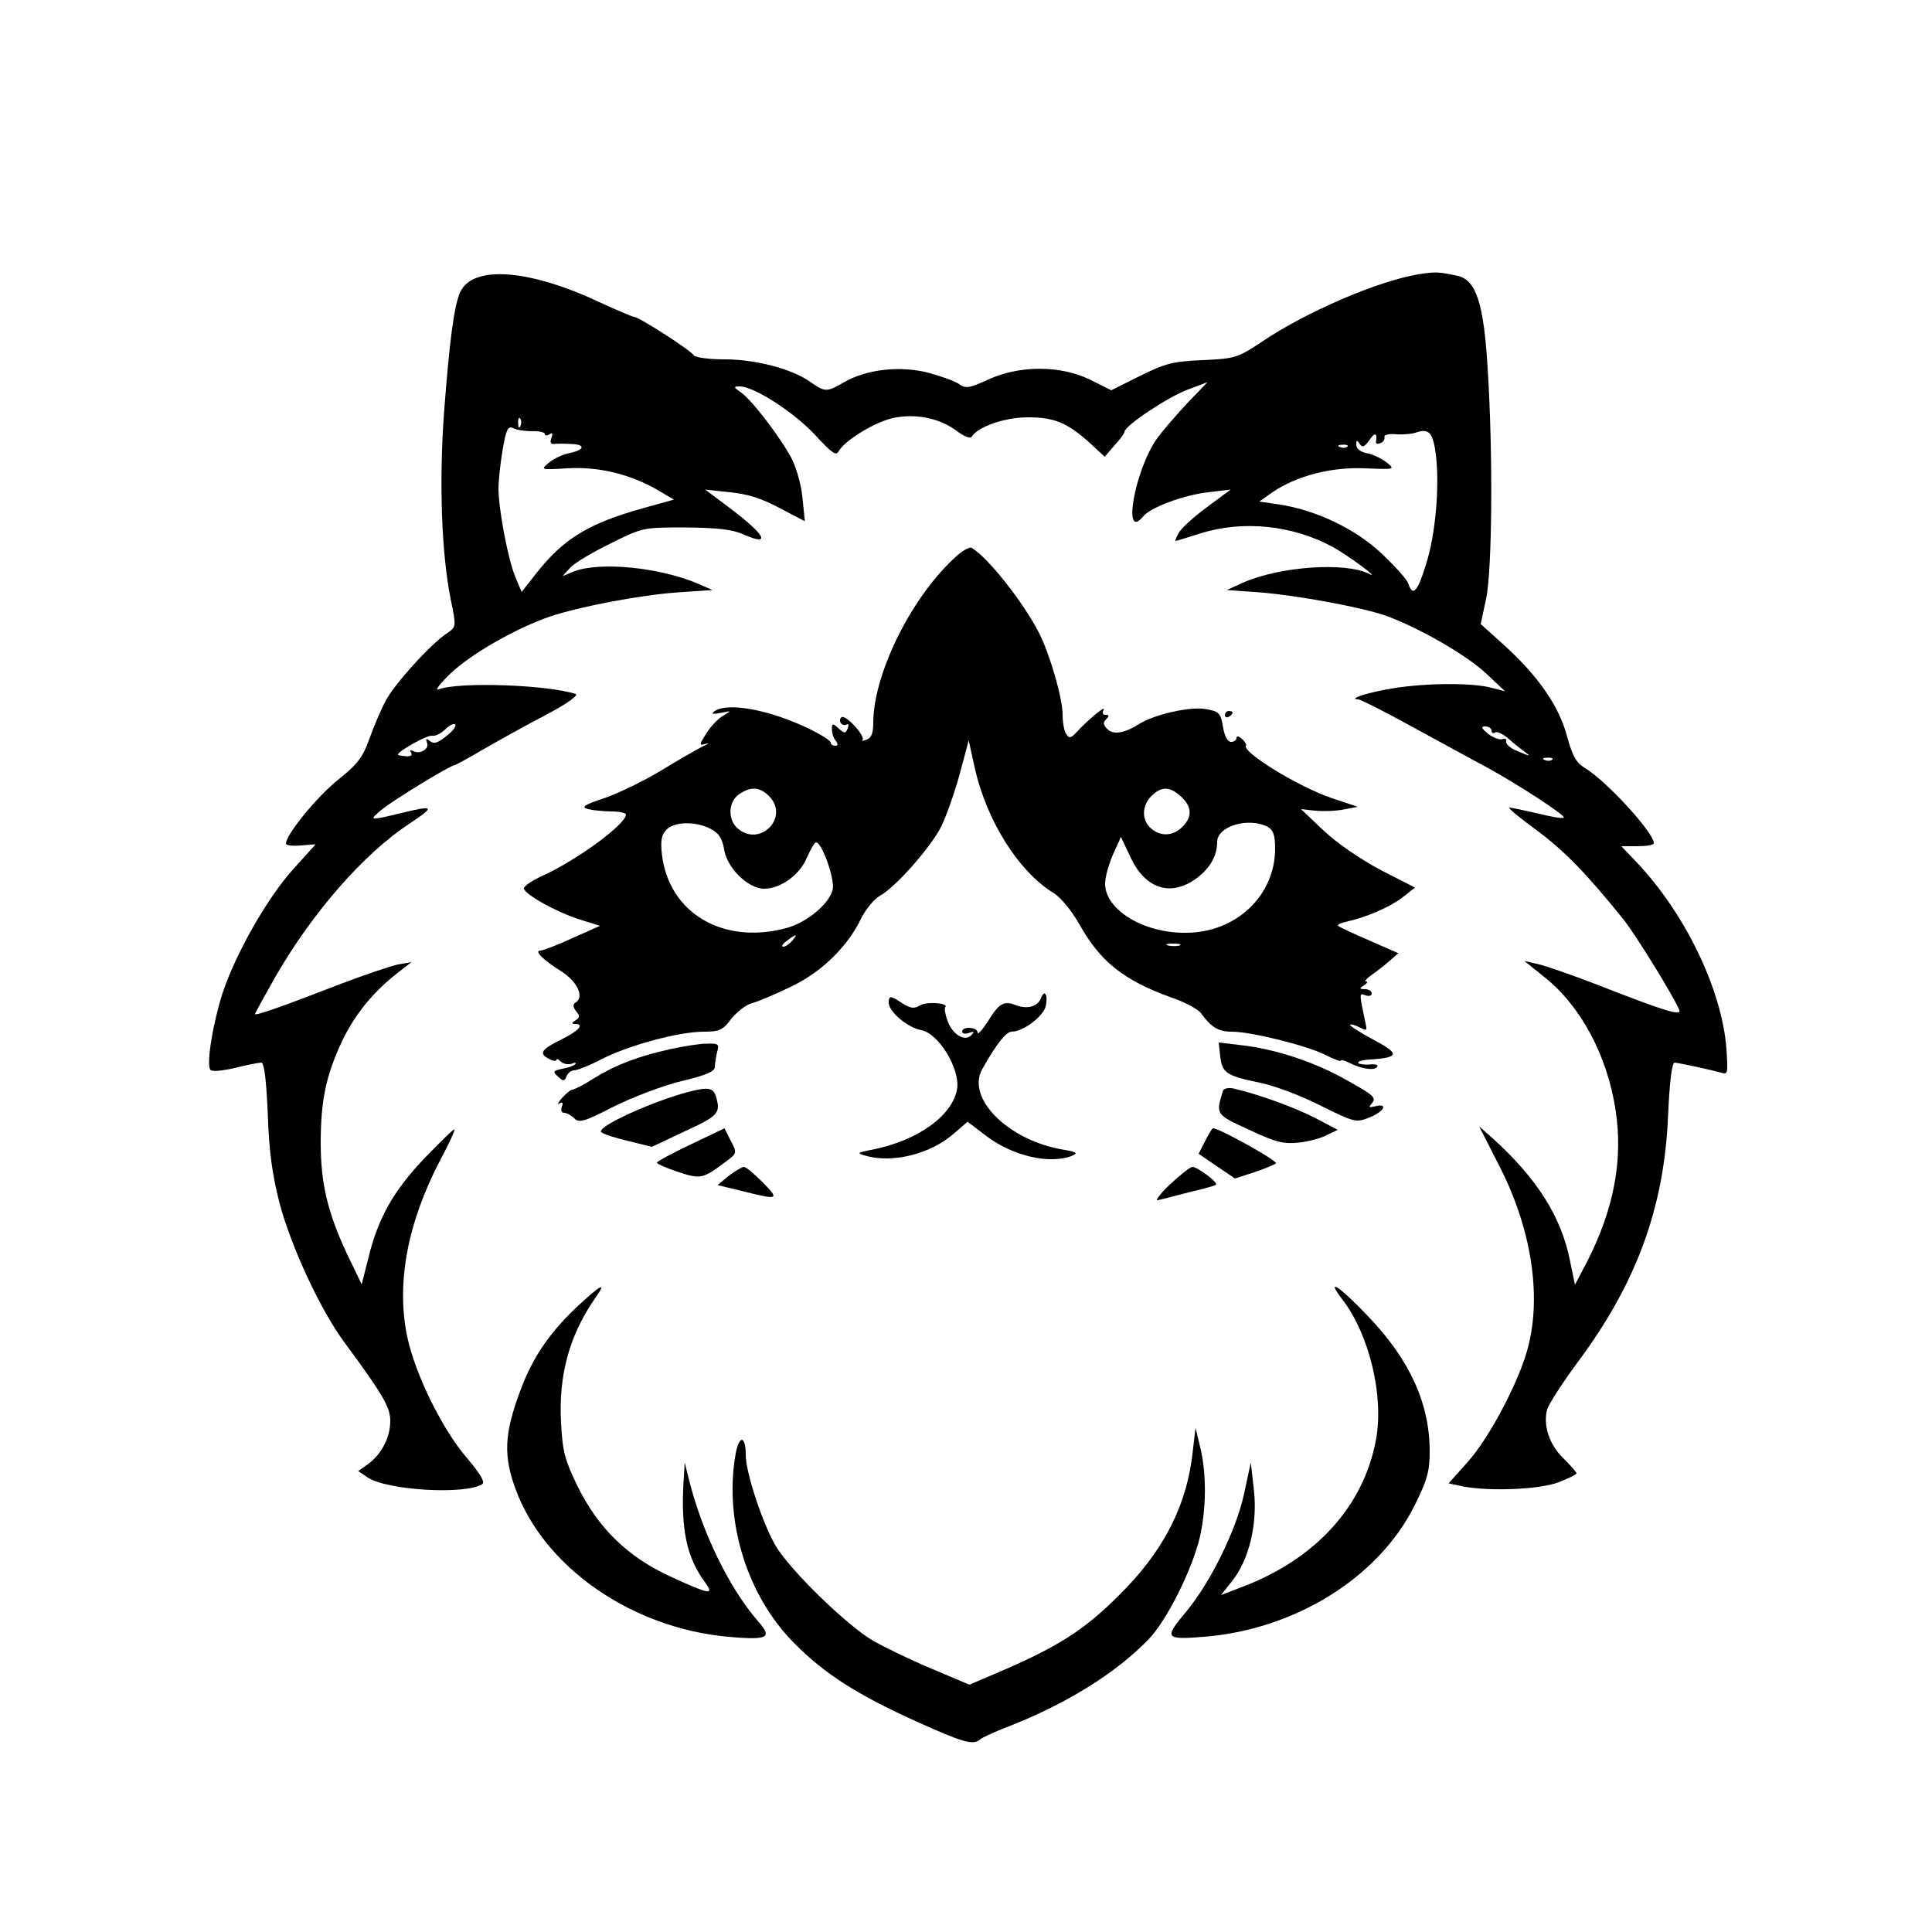 <?xml version="1.0" standalone="no"?>
<!DOCTYPE svg PUBLIC "-//W3C//DTD SVG 20010904//EN"
 "http://www.w3.org/TR/2001/REC-SVG-20010904/DTD/svg10.dtd">
<svg version="1.0" xmlns="http://www.w3.org/2000/svg"
 width="500pt" height="500pt" viewBox="0 0 500 500"
 preserveAspectRatio="xMidYMid meet">

<g transform="translate(0,500) scale(0.1,-0.1)"
fill="#000000" stroke="none">
<path d="M3670 4290 c-106 -18 -289 -97 -402 -173 -65 -43 -70 -45 -155 -49
-78 -3 -98 -9 -163 -41 l-74 -37 -54 27 c-77 38 -183 38 -264 1 -50 -23 -59
-24 -76 -12 -11 8 -48 21 -82 30 -73 18 -159 8 -217 -26 -43 -25 -48 -25 -85
1 -47 34 -142 59 -223 59 -42 0 -77 5 -80 11 -8 13 -142 99 -154 99 -4 0 -46
18 -92 39 -181 85 -326 95 -358 25 -16 -35 -28 -128 -42 -314 -13 -182 -6
-363 17 -479 15 -73 15 -73 -8 -89 -42 -27 -138 -133 -160 -176 -12 -22 -31
-67 -42 -98 -17 -48 -31 -66 -81 -106 -54 -43 -135 -142 -135 -165 0 -5 17 -7
39 -5 l38 3 -56 -62 c-67 -73 -150 -218 -185 -323 -25 -78 -42 -182 -32 -198
3 -6 28 -4 63 4 32 8 63 14 69 14 8 0 13 -44 17 -132 3 -97 12 -160 30 -230
30 -114 106 -278 169 -363 99 -134 118 -167 118 -202 0 -43 -22 -85 -56 -111
l-27 -19 25 -17 c51 -33 252 -45 296 -17 8 5 -5 27 -39 67 -64 74 -134 216
-155 314 -29 138 0 295 86 459 22 41 38 76 36 78 -2 2 -36 -32 -77 -74 -81
-85 -121 -156 -146 -260 l-17 -67 -38 79 c-50 107 -68 182 -68 287 0 111 14
175 55 263 34 71 81 128 145 178 l35 27 -35 -6 c-19 -4 -87 -27 -150 -51 -150
-58 -220 -83 -220 -77 0 2 25 47 55 100 95 164 227 315 344 392 69 46 66 49
-24 27 -80 -19 -81 -19 -48 9 27 23 179 116 190 116 2 0 37 19 76 42 40 23
112 63 162 89 53 28 83 50 75 53 -75 24 -301 32 -355 12 -11 -4 3 14 31 41 53
51 171 118 259 148 79 26 232 55 330 62 l89 6 -39 17 c-99 42 -254 57 -320 31
l-29 -12 19 21 c10 12 57 40 104 63 84 42 85 42 195 42 83 -1 121 -5 150 -18
75 -33 56 0 -39 71 l-60 45 64 -7 c44 -4 83 -16 129 -41 l65 -34 -6 58 c-2 31
-15 77 -27 102 -28 54 -103 153 -133 174 -19 13 -19 15 -3 15 37 0 138 -65
193 -123 47 -51 57 -58 64 -44 17 29 97 77 144 86 58 11 119 -2 162 -35 19
-14 34 -20 38 -14 16 26 86 50 145 50 69 0 102 -14 160 -66 l39 -36 25 29 c14
15 26 31 26 35 0 16 112 90 162 109 l53 20 -51 -53 c-27 -29 -63 -70 -79 -92
-58 -80 -92 -270 -36 -202 19 23 105 55 167 62 l59 7 -62 -46 c-34 -25 -67
-55 -73 -67 -6 -11 -9 -20 -8 -20 2 0 32 9 66 20 109 34 238 21 342 -36 40
-22 126 -86 93 -69 -62 31 -229 19 -324 -22 l-44 -20 85 -6 c99 -8 267 -39
328 -61 83 -30 205 -100 256 -147 l51 -48 -35 9 c-47 13 -165 13 -253 -1 -63
-10 -121 -28 -92 -29 6 0 69 -32 140 -71 72 -39 159 -87 195 -106 80 -44 203
-124 197 -129 -2 -3 -33 2 -68 11 -35 8 -68 15 -73 15 -5 0 26 -26 70 -58 73
-54 130 -113 226 -232 33 -42 131 -201 144 -234 6 -16 -35 -4 -216 67 -63 24
-131 48 -150 52 l-35 8 51 -41 c94 -74 163 -202 185 -344 20 -129 -4 -256 -73
-392 l-32 -61 -13 63 c-23 114 -85 212 -201 317 l-34 30 50 -98 c84 -162 112
-335 77 -472 -21 -85 -100 -236 -157 -299 l-49 -55 38 -8 c69 -13 197 -8 247
11 25 10 46 20 46 23 0 3 -16 21 -35 40 -35 34 -52 84 -41 125 3 13 40 70 83
128 150 203 220 397 230 633 4 90 10 137 17 137 12 -1 91 -18 120 -26 18 -6
18 -2 14 62 -12 154 -107 350 -232 482 l-40 42 42 0 c23 0 42 3 42 8 0 27
-120 158 -176 193 -25 15 -34 31 -49 85 -21 78 -75 155 -162 234 l-61 55 14
65 c16 76 18 380 4 597 -10 168 -30 228 -77 239 -52 11 -58 11 -103 4z m-2323
-392 c-3 -8 -6 -5 -6 6 -1 11 2 17 5 13 3 -3 4 -12 1 -19z m31 -14 c17 1 32
-3 32 -7 0 -5 5 -5 12 -1 8 5 9 2 5 -10 -4 -10 -2 -16 6 -15 6 1 27 1 45 0 39
-1 35 -16 -6 -24 -15 -3 -39 -14 -51 -24 -23 -19 -22 -19 47 -15 80 5 162 -15
232 -55 l44 -26 -79 -22 c-140 -39 -205 -78 -275 -166 l-40 -51 -16 38 c-19
45 -43 172 -44 228 0 22 5 68 11 103 9 53 14 61 27 55 10 -5 32 -8 50 -8z
m2338 -61 c10 -82 -1 -209 -26 -285 -21 -69 -34 -83 -45 -49 -3 11 -35 46 -70
79 -68 64 -171 113 -268 127 l-48 7 34 24 c63 43 154 66 240 62 77 -3 78 -3
56 15 -13 10 -35 21 -51 24 -17 3 -28 12 -28 22 0 13 2 13 9 2 7 -10 12 -8 25
10 14 21 21 19 17 -4 -1 -5 4 -7 11 -4 7 2 12 9 11 15 -2 7 11 10 31 8 18 -1
42 1 52 5 32 11 43 -1 50 -58z m-229 21 c-3 -3 -12 -4 -19 -1 -8 3 -5 6 6 6
11 1 17 -2 13 -5z m-2332 -749 c-22 -18 -32 -21 -42 -13 -10 8 -12 7 -8 -4 7
-17 -20 -32 -37 -21 -7 3 -8 1 -4 -5 4 -7 -1 -10 -14 -9 -11 1 -20 2 -20 4 0
9 75 51 88 49 8 -2 24 6 35 17 10 10 22 16 25 12 4 -4 -6 -17 -23 -30z m2705
14 c0 -5 4 -8 9 -5 5 4 20 -3 33 -14 12 -11 32 -27 43 -35 18 -13 16 -13 -15
0 -19 7 -34 19 -32 26 2 6 -3 9 -10 6 -8 -2 -24 4 -37 14 -18 15 -19 19 -7 19
9 0 16 -5 16 -11z m157 -75 c-3 -3 -12 -4 -19 -1 -8 3 -5 6 6 6 11 1 17 -2 13
-5z"/>
<path d="M2467 3553 c-112 -105 -207 -300 -207 -424 0 -26 -5 -39 -17 -43 -10
-4 -14 -4 -11 -1 9 9 -43 66 -54 59 -4 -3 -6 -10 -2 -15 3 -5 10 -7 15 -4 5 3
6 -1 3 -10 -6 -14 -8 -14 -24 0 -15 14 -17 13 -17 -2 0 -10 4 -24 10 -30 6 -9
6 -13 -2 -13 -6 0 -11 4 -11 8 0 5 -24 20 -52 34 -104 51 -213 71 -248 48 -11
-8 -7 -9 15 -5 29 6 29 6 7 -7 -13 -7 -33 -28 -44 -46 -19 -30 -19 -32 -2 -27
11 3 8 0 -6 -6 -14 -7 -63 -35 -109 -63 -46 -28 -113 -60 -148 -72 -52 -17
-60 -23 -41 -28 13 -3 40 -6 61 -6 20 0 37 -4 37 -8 0 -25 -127 -118 -215
-158 -31 -14 -53 -30 -49 -35 11 -19 83 -58 139 -77 l58 -18 -72 -32 c-39 -18
-76 -32 -82 -32 -18 0 6 -24 54 -54 42 -27 60 -67 36 -81 -7 -5 -6 -12 2 -22
10 -12 10 -16 -2 -24 -10 -6 -10 -9 -1 -9 25 0 11 -17 -33 -39 -55 -27 -61
-37 -35 -51 11 -6 20 -7 20 -3 0 4 5 2 11 -4 6 -6 19 -9 28 -6 9 4 13 3 10 -1
-4 -4 -17 -9 -29 -11 -30 -6 -31 -8 -14 -23 12 -11 15 -10 20 2 3 9 13 16 20
16 8 0 41 13 73 30 72 36 199 70 262 70 41 0 50 4 72 34 15 18 39 37 54 40 15
4 60 23 99 42 79 37 148 104 183 178 12 23 33 49 47 57 40 21 132 125 160 180
13 27 35 89 48 137 l23 86 16 -73 c31 -136 113 -266 202 -321 20 -12 48 -46
69 -83 53 -95 114 -144 236 -188 36 -12 71 -31 78 -41 27 -37 45 -48 80 -48
51 0 194 -36 242 -60 22 -11 40 -18 40 -15 0 3 9 1 21 -5 30 -16 67 -22 73
-11 4 5 -5 8 -19 6 -14 -1 -27 1 -30 4 -2 4 12 8 31 9 76 5 77 15 9 51 -36 19
-63 37 -61 39 3 2 13 -1 25 -7 17 -9 19 -8 16 6 -18 85 -18 84 -1 77 9 -3 16
-1 16 5 0 6 -8 11 -17 11 -15 0 -16 2 -3 10 8 5 11 10 5 10 -5 0 2 8 15 17 14
10 35 26 47 37 l22 19 -75 33 c-42 18 -78 35 -81 38 -3 3 8 8 23 11 52 12 108
36 143 62 l33 26 -88 45 c-51 27 -113 69 -148 102 l-59 56 36 -4 c21 -2 54 -1
74 3 l37 7 -66 22 c-89 30 -238 122 -223 137 1 2 -3 10 -11 17 -8 7 -14 8 -14
2 0 -5 -6 -10 -14 -10 -9 0 -17 15 -21 39 -6 36 -10 40 -45 46 -41 7 -134 -14
-174 -40 -37 -23 -65 -27 -80 -12 -11 11 -12 17 -3 26 8 8 8 11 -2 11 -7 0 -9
5 -5 13 8 14 -42 -27 -69 -57 -16 -17 -20 -18 -28 -5 -5 7 -9 30 -9 50 0 42
-33 156 -61 211 -41 80 -132 195 -174 220 -6 4 -28 -9 -48 -29z m-477 -613
c55 -55 -24 -135 -82 -83 -25 23 -23 68 4 87 30 21 54 20 78 -4z m1067 -2 c28
-26 29 -52 3 -78 -24 -24 -57 -26 -82 -3 -24 21 -23 58 2 83 26 26 48 25 77
-2z m-1218 -83 c21 -11 30 -24 35 -53 7 -48 62 -102 104 -102 42 0 92 36 110
80 10 22 20 40 24 40 15 0 49 -95 43 -122 -8 -36 -65 -84 -117 -99 -165 -46
-307 37 -325 190 -4 36 -1 51 12 64 20 21 76 22 114 2z m1442 5 c14 -8 19 -21
19 -56 0 -121 -100 -217 -229 -218 -110 -2 -211 59 -211 127 0 18 10 52 21 77
l20 44 24 -51 c37 -81 101 -104 166 -60 38 26 59 60 59 98 0 41 81 65 131 39z
m-1231 -295 c-7 -8 -17 -15 -23 -15 -6 0 -2 7 9 15 25 19 30 19 14 0z m1003
-12 c-7 -2 -21 -2 -30 0 -10 3 -4 5 12 5 17 0 24 -2 18 -5z"/>
<path d="M3170 3149 c0 -5 5 -7 10 -4 6 3 10 8 10 11 0 2 -4 4 -10 4 -5 0 -10
-5 -10 -11z"/>
<path d="M2694 2417 c-8 -22 -36 -30 -66 -18 -31 12 -43 4 -73 -45 -14 -21
-25 -33 -25 -26 0 14 -40 17 -40 2 0 -5 8 -7 18 -3 13 5 14 3 6 -6 -17 -18
-50 2 -62 38 -6 16 -8 31 -6 34 12 11 -48 16 -65 5 -15 -9 -24 -8 -45 5 -31
21 -36 21 -36 2 0 -23 48 -64 84 -71 45 -8 101 -100 93 -152 -12 -70 -103
-135 -223 -158 -36 -7 -37 -8 -14 -15 69 -20 167 4 227 56 l37 32 50 -38 c68
-51 163 -73 221 -50 16 7 11 10 -25 16 -141 24 -250 133 -208 208 37 66 62 97
76 97 30 0 81 39 88 65 7 29 -2 47 -12 22z"/>
<path d="M1735 2285 c-84 -19 -140 -40 -197 -75 -26 -17 -52 -30 -57 -30 -4 0
-16 -10 -27 -22 -10 -12 -13 -18 -7 -14 9 5 11 2 7 -8 -3 -9 -1 -16 6 -16 6 0
18 -6 26 -14 12 -13 26 -9 102 30 48 24 126 54 175 66 64 15 87 25 87 37 0 9
3 26 6 39 6 20 3 22 -27 21 -19 0 -61 -7 -94 -14z"/>
<path d="M3158 2266 c5 -43 16 -50 102 -68 36 -7 106 -33 157 -59 89 -44 92
-45 127 -31 38 15 50 38 15 29 -16 -4 -18 -3 -9 7 13 16 7 21 -80 69 -76 41
-175 73 -257 82 l-59 7 4 -36z"/>
<path d="M1820 2182 c-78 -9 -280 -96 -264 -112 5 -5 37 -15 70 -23 l61 -15
87 41 c87 40 92 47 78 92 -5 14 -14 19 -32 17z"/>
<path d="M3165 2177 c-19 -62 -19 -61 68 -101 70 -33 89 -37 129 -33 26 3 59
12 73 20 l27 13 -59 31 c-52 27 -149 62 -211 76 -13 3 -25 0 -27 -6z"/>
<path d="M1787 2038 c-48 -23 -87 -44 -87 -47 0 -3 25 -14 55 -24 58 -19 64
-18 121 25 32 23 32 24 15 56 l-16 32 -88 -42z"/>
<path d="M3119 2047 l-17 -33 47 -32 47 -32 49 16 c28 9 53 20 57 23 7 6 -148
92 -163 91 -2 0 -11 -15 -20 -33z"/>
<path d="M1886 1957 l-29 -24 66 -16 c92 -23 95 -22 51 23 -22 22 -43 40 -49
40 -5 0 -23 -11 -39 -23z"/>
<path d="M3027 1934 c-26 -25 -39 -43 -30 -40 10 2 47 12 82 21 36 8 67 17 68
19 6 6 -48 46 -61 46 -6 0 -32 -21 -59 -46z"/>
<path d="M1489 1614 c-71 -68 -114 -133 -145 -220 -39 -106 -41 -162 -10 -247
74 -203 300 -360 550 -383 104 -9 116 -3 78 40 -75 86 -146 232 -180 371 l-10
40 -3 -50 c-7 -125 8 -196 57 -262 23 -32 9 -29 -91 17 -111 51 -187 125 -241
235 -32 66 -38 88 -42 162 -7 125 22 229 90 326 30 42 12 32 -53 -29z"/>
<path d="M3474 1637 c70 -91 108 -250 87 -363 -32 -173 -157 -310 -349 -382
l-52 -20 30 38 c43 55 65 147 55 235 l-8 70 -18 -84 c-21 -93 -86 -226 -150
-303 -57 -68 -54 -72 47 -64 236 19 451 153 544 338 34 68 40 90 40 142 0 123
-51 236 -158 348 -76 80 -113 104 -68 45z"/>
<path d="M3087 1245 c-14 -134 -70 -247 -171 -353 -96 -100 -161 -144 -300
-206 l-107 -46 -97 41 c-53 22 -121 55 -151 72 -66 37 -218 185 -254 247 -34
59 -77 189 -77 234 0 53 -18 53 -27 -1 -29 -173 32 -366 154 -487 77 -78 162
-132 312 -200 124 -56 149 -63 167 -48 5 5 36 19 69 32 153 59 283 140 367
227 47 48 113 180 133 264 17 75 18 164 1 234 l-12 50 -7 -60z"/>
</g>
</svg>
